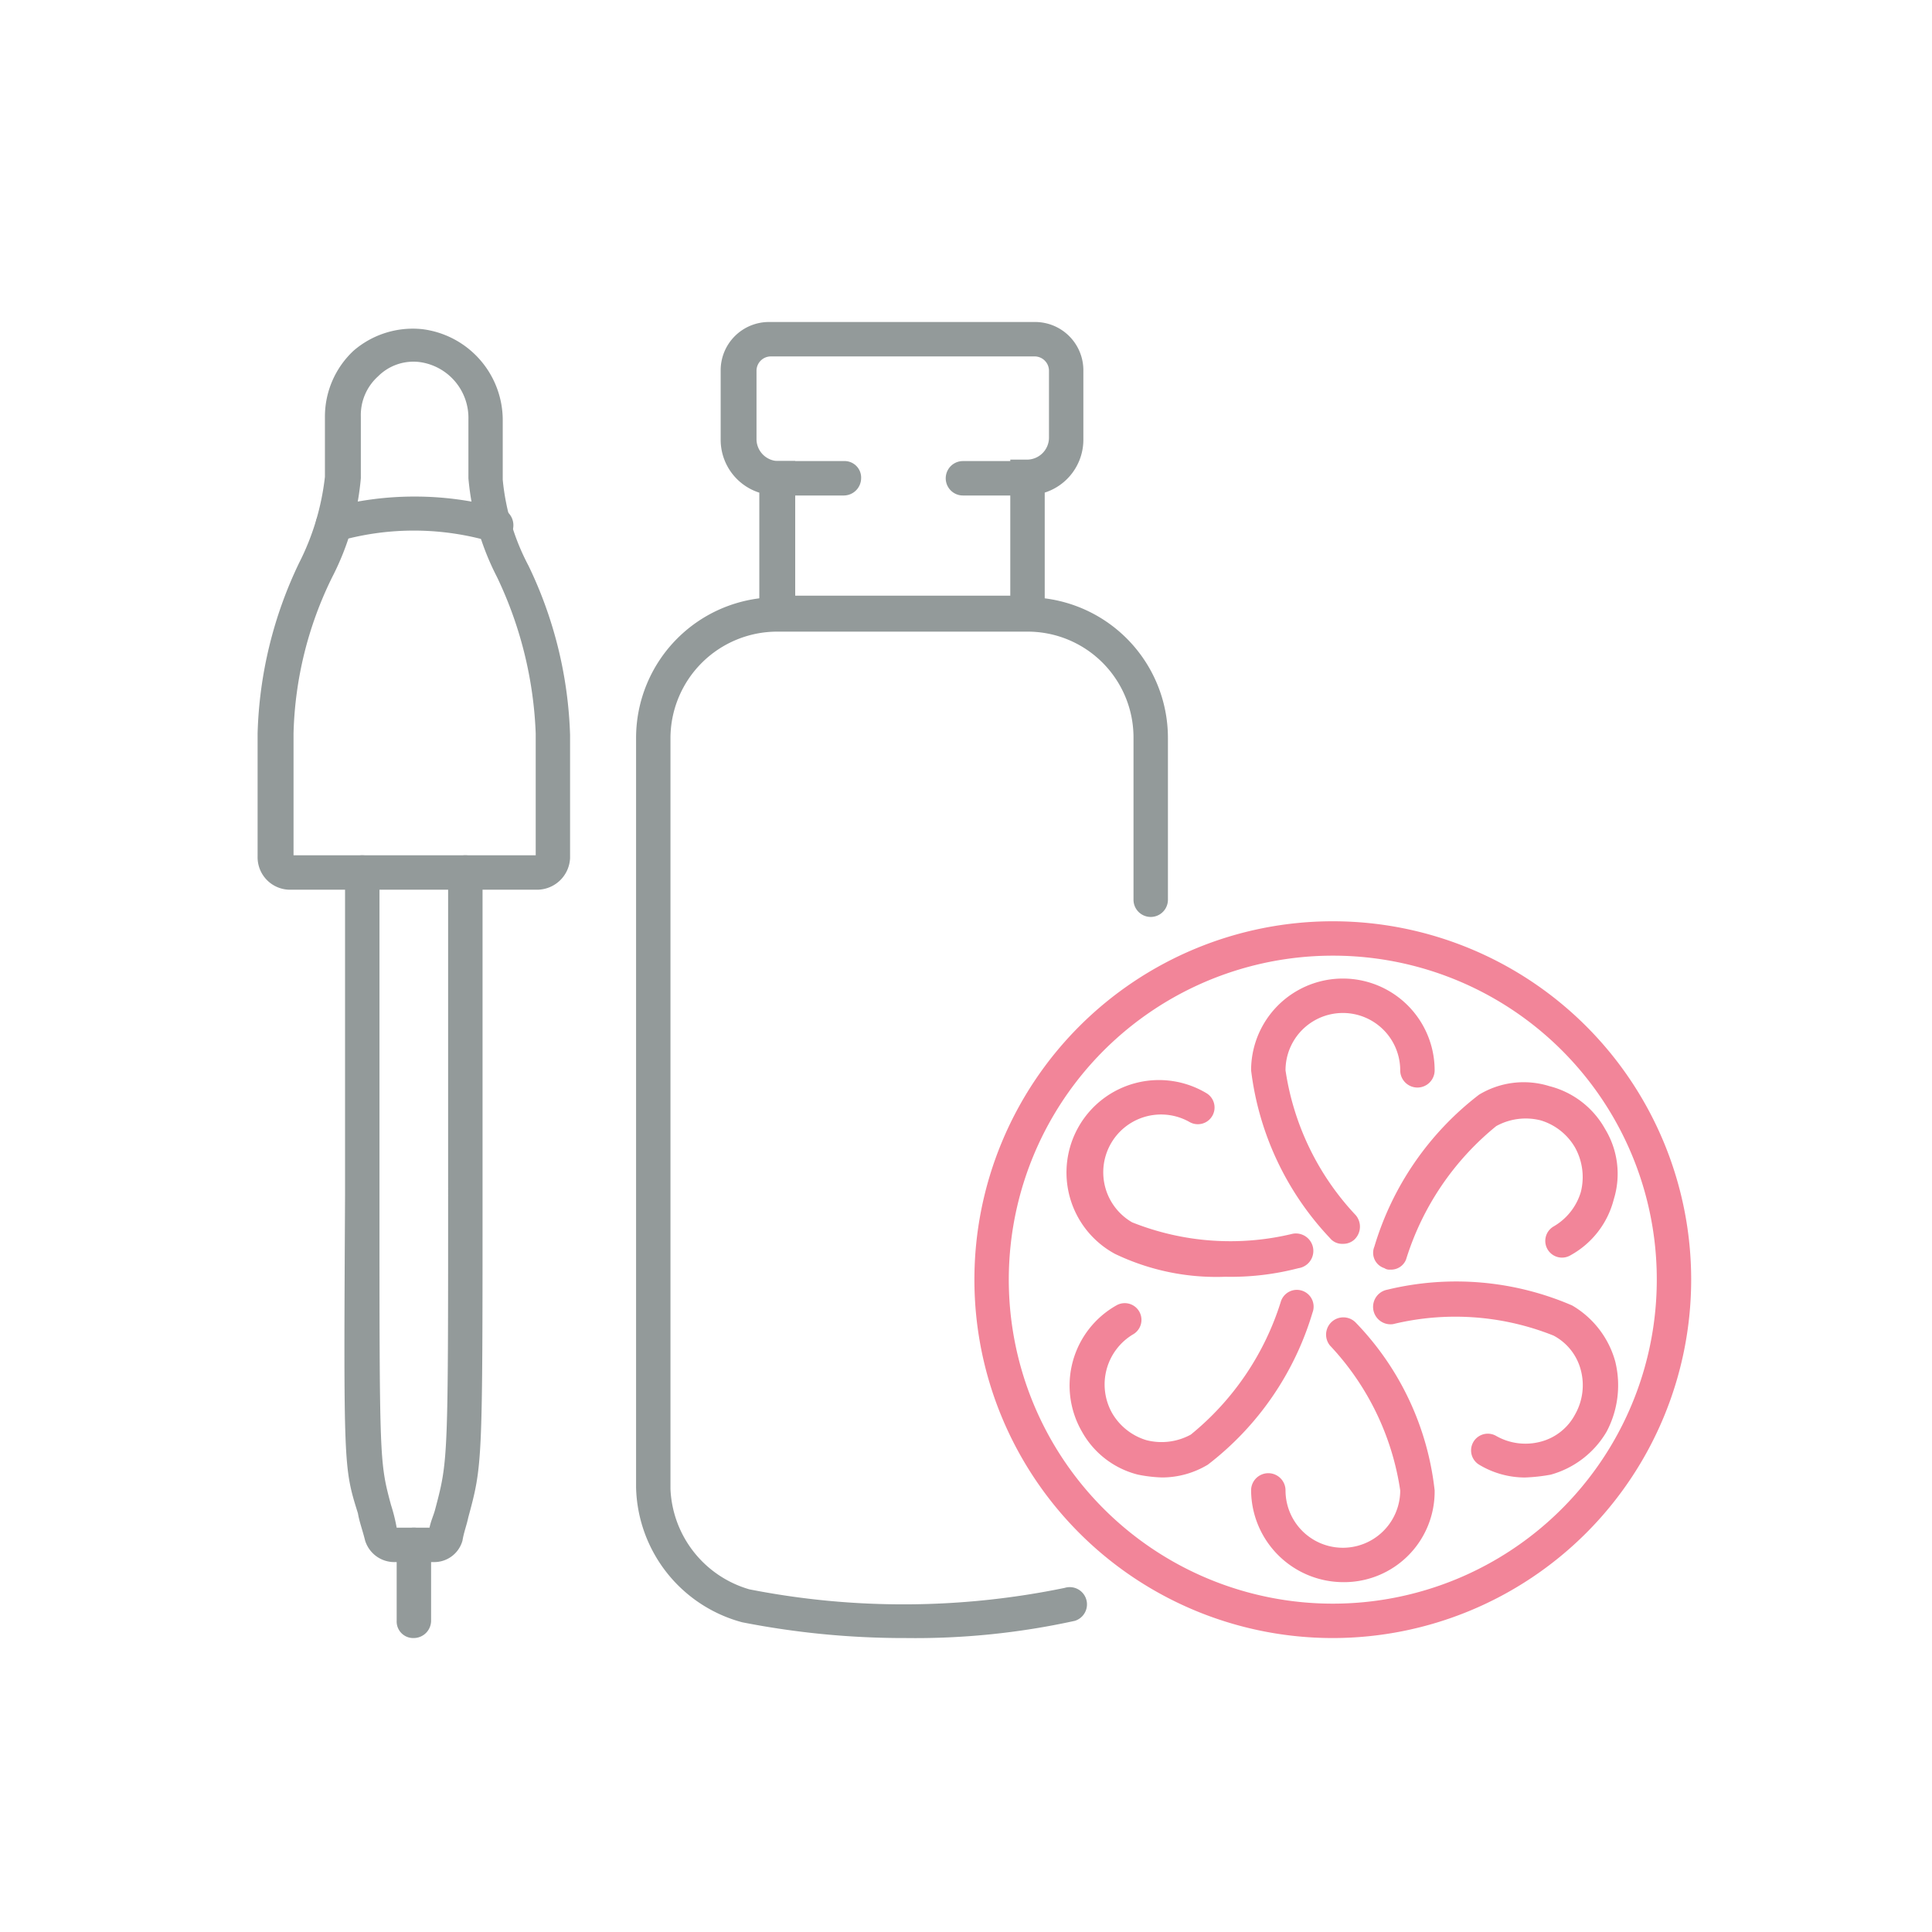 <svg xmlns="http://www.w3.org/2000/svg" width="60" height="60" viewBox="0 0 60 60"><g transform="translate(-5445 595)"><rect width="60" height="60" transform="translate(5445 -595)" fill="none"/><g transform="translate(5453 -589.1)"><g transform="translate(0 4.306)"><g transform="translate(2.697 16.357)"><path d="M8.837,63.249H7.59a.949.949,0,0,1-.89-.668c-.089-.356-.178-.579-.223-.846-.445-1.425-.445-1.425-.4-9.884V41.834a.534.534,0,0,1,1.069,0V51.852c0,8.281,0,8.281.356,9.617a5.457,5.457,0,0,1,.178.712H8.7c.045-.223.134-.4.178-.579.4-1.514.4-1.514.4-9.973V41.834a.534.534,0,1,1,1.069,0v9.795c0,8.593,0,8.593-.445,10.24-.045.223-.134.445-.178.712A.909.909,0,0,1,8.837,63.249Z" transform="translate(-6.058 -41.3)" fill="#939a9a"/></g><path d="M8.682,21.987H1.024A1.008,1.008,0,0,1,0,20.963V17.134a13.028,13.028,0,0,1,1.291-5.3,7.812,7.812,0,0,0,.8-2.671V7.295a2.8,2.8,0,0,1,.89-2.048A2.816,2.816,0,0,1,5.12,4.579,2.85,2.85,0,0,1,7.613,7.428V9.254a7.162,7.162,0,0,0,.8,2.671,12.992,12.992,0,0,1,1.291,5.254v3.829A1.028,1.028,0,0,1,8.682,21.987ZM1.069,20.918H8.637V17.134a12.322,12.322,0,0,0-1.2-4.853,8.278,8.278,0,0,1-.89-3.072V7.384A1.75,1.75,0,0,0,5.031,5.6a1.551,1.551,0,0,0-1.291.445,1.617,1.617,0,0,0-.534,1.247V9.209a8.278,8.278,0,0,1-.89,3.072,11.6,11.6,0,0,0-1.2,4.853v3.784Z" transform="translate(0 -4.562)" fill="#939a9a"/><g transform="translate(4.319 37.237)"><path d="M10.234,91.628a.514.514,0,0,1-.534-.534v-2.36a.534.534,0,1,1,1.069,0v2.36A.541.541,0,0,1,10.234,91.628Z" transform="translate(-9.7 -88.2)" fill="#939a9a"/></g><g transform="translate(1.798 5.215)"><path d="M9.632,17.711a.337.337,0,0,1-.178-.045,8.5,8.5,0,0,0-4.719,0,.535.535,0,1,1-.312-1.024,10.06,10.06,0,0,1,5.387,0,.554.554,0,0,1,.356.668A.6.6,0,0,1,9.632,17.711Z" transform="translate(-4.039 -16.275)" fill="#939a9a"/></g></g><g transform="translate(11.754 4.1)"><g transform="translate(9.617 4.319)"><path d="M50.582,14.869H48.534a.534.534,0,0,1,0-1.069h2.048a.514.514,0,0,1,.534.534A.541.541,0,0,1,50.582,14.869Z" transform="translate(-48 -13.8)" fill="#939a9a"/></g><g transform="translate(0 8.548)"><path d="M34.77,55.623a26.04,26.04,0,0,1-5.076-.49A4.444,4.444,0,0,1,26.4,50.948V27.663A4.37,4.37,0,0,1,30.763,23.3h7.791a4.37,4.37,0,0,1,4.363,4.363v5.031a.534.534,0,0,1-1.069,0V27.663a3.287,3.287,0,0,0-3.295-3.295H30.763a3.316,3.316,0,0,0-3.295,3.295v23.33a3.394,3.394,0,0,0,2.449,3.117,24.771,24.771,0,0,0,9.795-.045.535.535,0,1,1,.312,1.024A23.1,23.1,0,0,1,34.77,55.623Z" transform="translate(-26.4 -23.3)" fill="#939a9a"/></g><g transform="translate(2.627)"><path d="M42.406,13.672H33.5V9.4a1.724,1.724,0,0,1-1.2-1.647V5.614A1.5,1.5,0,0,1,33.814,4.1H42.05a1.5,1.5,0,0,1,1.514,1.514V7.751a1.724,1.724,0,0,1-1.2,1.647v4.274ZM34.571,12.6h6.723V8.374h.534a.685.685,0,0,0,.668-.668V5.614a.446.446,0,0,0-.445-.445H33.858a.446.446,0,0,0-.445.445V7.751a.685.685,0,0,0,.668.668h.534V12.6Z" transform="translate(-32.3 -4.1)" fill="#939a9a"/></g><g transform="translate(3.873 4.319)"><path d="M37.682,14.869H35.634a.534.534,0,0,1,0-1.069h2.048a.514.514,0,0,1,.534.534A.541.541,0,0,1,37.682,14.869Z" transform="translate(-35.1 -13.8)" fill="#939a9a"/></g></g><g transform="translate(22.261 22.71)"><path d="M61.13,68.161a11.13,11.13,0,1,1,11.13-11.13A11.135,11.135,0,0,1,61.13,68.161Zm0-21.192A10.062,10.062,0,1,0,71.192,57.03,10.052,10.052,0,0,0,61.13,46.969Z" transform="translate(-50 -45.9)" fill="#f28599"/><g transform="translate(8.593 1.781)"><path d="M72.149,58.137a.483.483,0,0,1-.4-.178A9.192,9.192,0,0,1,69.3,52.749a2.849,2.849,0,1,1,5.7,0,.534.534,0,0,1-1.069,0,1.781,1.781,0,1,0-3.562,0,8.344,8.344,0,0,0,2.182,4.5.551.551,0,0,1-.045.757A.506.506,0,0,1,72.149,58.137Z" transform="translate(-69.3 -49.9)" fill="#f28599"/></g><g transform="translate(2.928 4.976)"><path d="M61.44,63.142a7.274,7.274,0,0,1-3.428-.712,2.872,2.872,0,1,1,2.849-4.986.519.519,0,0,1-.534.89,1.795,1.795,0,0,0-1.781,3.117,8.221,8.221,0,0,0,4.986.356.542.542,0,1,1,.178,1.069A8.3,8.3,0,0,1,61.44,63.142Z" transform="translate(-56.577 -57.077)" fill="#f28599"/></g><g transform="translate(2.953 11.441)"><path d="M59.512,77.431a4.386,4.386,0,0,1-.757-.089,2.756,2.756,0,0,1-1.736-1.336,2.859,2.859,0,0,1,1.069-3.918.519.519,0,0,1,.534.89,1.813,1.813,0,0,0-.668,2.449,1.846,1.846,0,0,0,1.069.846A1.893,1.893,0,0,0,60.4,76.1a8.623,8.623,0,0,0,2.8-4.141.521.521,0,1,1,.979.356,9.294,9.294,0,0,1-3.25,4.719A2.762,2.762,0,0,1,59.512,77.431Z" transform="translate(-56.633 -71.598)" fill="#f28599"/></g><g transform="translate(8.593 12.293)"><path d="M72.149,81.743A2.869,2.869,0,0,1,69.3,78.894a.534.534,0,1,1,1.069,0,1.781,1.781,0,0,0,3.562,0,8.344,8.344,0,0,0-2.182-4.5.536.536,0,0,1,.8-.712A8.885,8.885,0,0,1,75,78.894,2.813,2.813,0,0,1,72.149,81.743Z" transform="translate(-69.3 -73.511)" fill="#f28599"/></g><g transform="translate(12.37 11.228)"><path d="M82.511,77.165a2.762,2.762,0,0,1-1.425-.4.519.519,0,0,1,.534-.89,1.838,1.838,0,0,0,1.38.178,1.69,1.69,0,0,0,1.069-.846,1.838,1.838,0,0,0,.178-1.38,1.69,1.69,0,0,0-.846-1.069,8.221,8.221,0,0,0-4.986-.356.542.542,0,0,1-.178-1.069,9.083,9.083,0,0,1,5.743.49,2.913,2.913,0,0,1,1.336,1.736,3.077,3.077,0,0,1-.267,2.182,2.913,2.913,0,0,1-1.736,1.336A5.5,5.5,0,0,1,82.511,77.165Z" transform="translate(-77.785 -71.118)" fill="#f28599"/></g><g transform="translate(12.376 5.001)"><path d="M78.333,62.95a.268.268,0,0,1-.178-.045.5.5,0,0,1-.312-.668,9.294,9.294,0,0,1,3.25-4.719,2.676,2.676,0,0,1,2.182-.267,2.756,2.756,0,0,1,1.736,1.336,2.676,2.676,0,0,1,.267,2.182A2.756,2.756,0,0,1,83.943,62.5a.519.519,0,1,1-.534-.89,1.846,1.846,0,0,0,.846-1.069,1.893,1.893,0,0,0-.178-1.38,1.846,1.846,0,0,0-1.069-.846,1.893,1.893,0,0,0-1.38.178,8.623,8.623,0,0,0-2.8,4.141A.5.5,0,0,1,78.333,62.95Z" transform="translate(-77.798 -57.132)" fill="#f28599"/></g></g></g></g></svg>